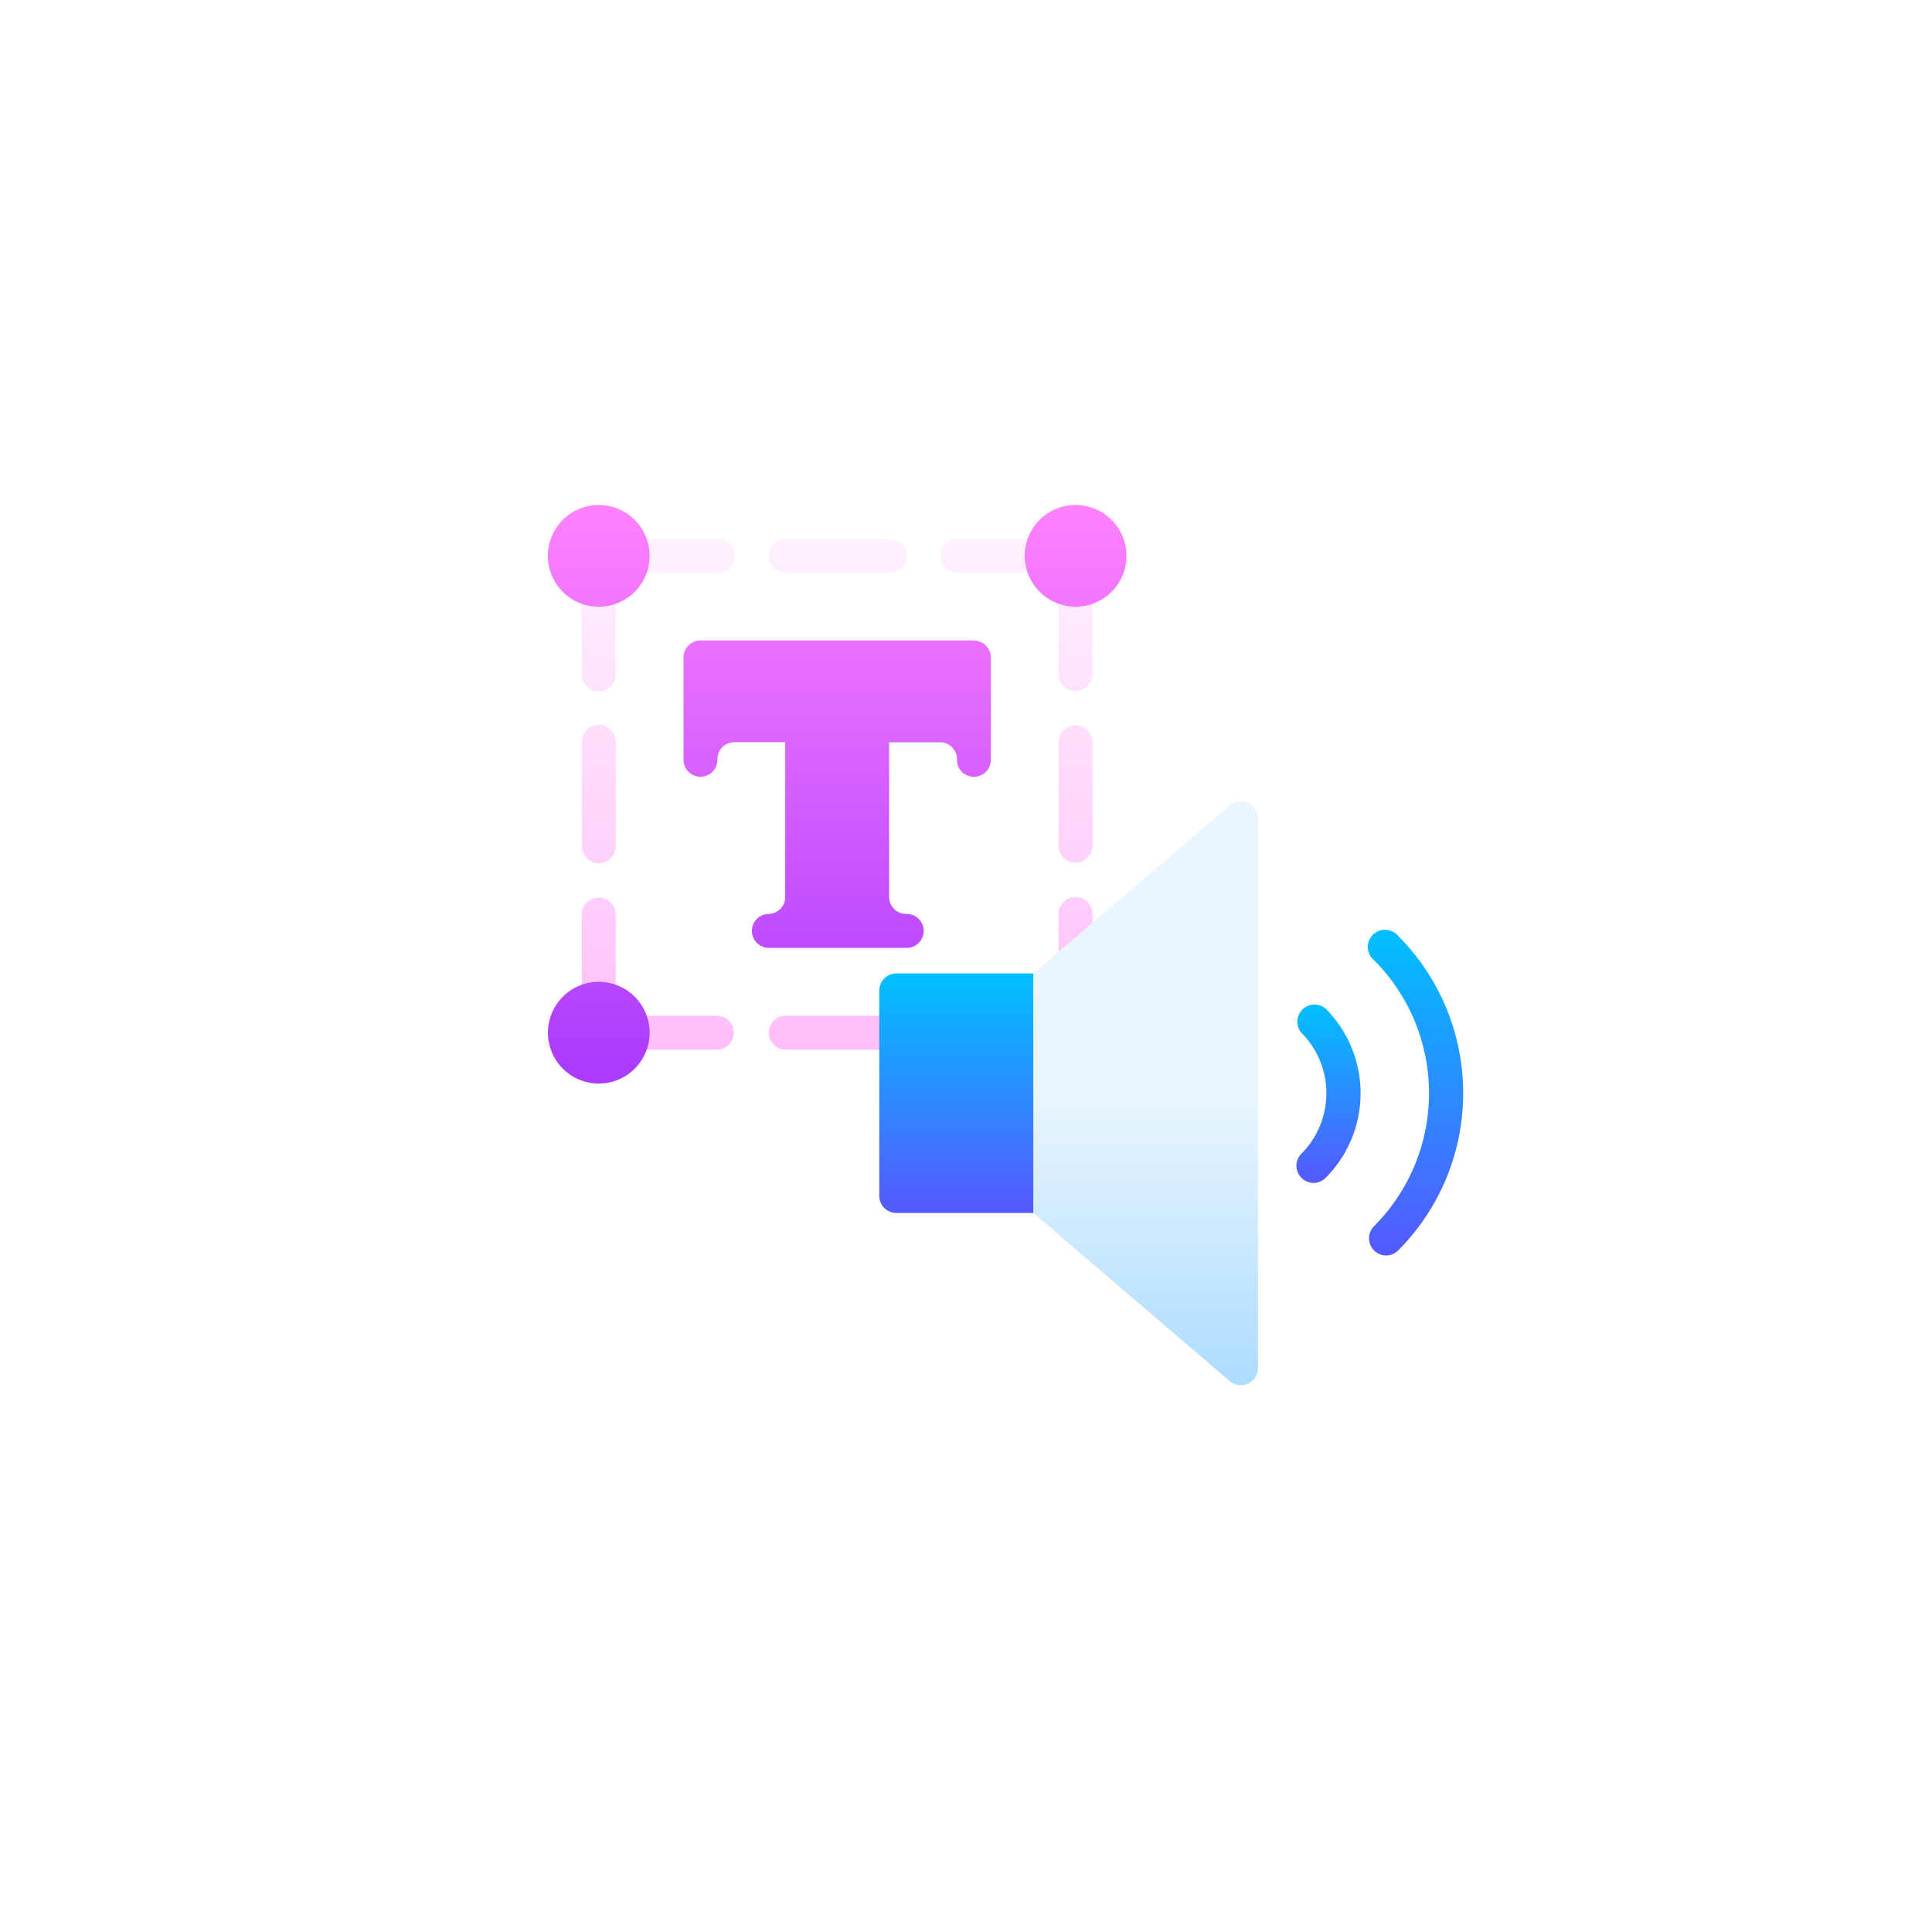 <svg xmlns="http://www.w3.org/2000/svg" xmlns:xlink="http://www.w3.org/1999/xlink" width="90" height="90" viewBox="0 0 90 90"><defs><filter id="a" x="0" y="0" width="90" height="90" filterUnits="userSpaceOnUse"><feOffset dy="3" input="SourceAlpha"/><feGaussianBlur stdDeviation="3" result="b"/><feFlood flood-color="#77b0d6" flood-opacity="0.161"/><feComposite operator="in" in2="b"/><feComposite in="SourceGraphic"/></filter><linearGradient id="c" x1="0.5" y1="1" x2="0.5" gradientUnits="objectBoundingBox"><stop offset="0" stop-color="#ffbef9"/><stop offset="1" stop-color="#fff1ff"/></linearGradient><linearGradient id="d" x1="0.5" y1="1" x2="0.5" gradientUnits="objectBoundingBox"><stop offset="0" stop-color="#a93aff"/><stop offset="1" stop-color="#ff81ff"/></linearGradient><linearGradient id="e" x1="0.5" y1="1" x2="0.5" gradientUnits="objectBoundingBox"><stop offset="0" stop-color="#5558ff"/><stop offset="1" stop-color="#00c0ff"/></linearGradient><linearGradient id="f" x1="0.5" y1="1" x2="0.5" gradientUnits="objectBoundingBox"><stop offset="0" stop-color="#addcff"/><stop offset="0.503" stop-color="#eaf6ff"/><stop offset="1" stop-color="#eaf6ff"/></linearGradient></defs><g transform="translate(-399 -981)"><g transform="translate(0 -5)"><g transform="matrix(1, 0, 0, 1, 399, 986)" filter="url(#a)"><circle cx="36" cy="36" r="36" transform="translate(9 6)" fill="#fff"/></g><g transform="translate(424.525 1009.525)"><g transform="translate(1.579 1.579)"><path d="M36.316,30H32.369a.79.79,0,1,0,0,1.579h3.948a.79.79,0,1,0,0-1.579Zm8,0H39.474a.79.79,0,0,0,0,1.579h4.842a.79.79,0,1,0,0-1.579Zm3.158,1.579h3.948a.79.79,0,0,0,0-1.579H47.475a.79.79,0,0,0,0,1.579ZM36.316,52.212H32.369a.79.79,0,0,0,0,1.579h3.948a.79.79,0,0,0,0-1.579Zm8,0H39.474a.79.79,0,0,0,0,1.579h4.842a.79.79,0,0,0,0-1.579Zm7.106,0H47.475a.79.79,0,0,0,0,1.579h3.948a.79.79,0,0,0,0-1.579ZM31.579,47.475a.79.79,0,0,0-1.579,0v3.948a.79.79,0,1,0,1.579,0Zm-.79-2.369a.789.789,0,0,0,.79-.79V39.474a.79.79,0,1,0-1.579,0v4.842A.789.789,0,0,0,30.79,45.106Zm0-8a.789.789,0,0,0,.79-.79V32.369a.79.79,0,0,0-1.579,0v3.948A.789.789,0,0,0,30.79,37.106ZM53,46.685a.789.789,0,0,0-.79.79v3.948a.79.79,0,0,0,1.579,0V47.475A.789.789,0,0,0,53,46.685Zm0-8a.789.789,0,0,0-.79.79v4.842a.79.79,0,0,0,1.579,0V39.474A.789.789,0,0,0,53,38.685Zm0-7.106a.789.789,0,0,0-.79.79v3.948a.79.79,0,0,0,1.579,0V32.369A.789.789,0,0,0,53,31.579Z" transform="translate(-30 -30)" fill="url(#c)"/></g><path d="M2.369,0A2.369,2.369,0,1,0,4.737,2.369,2.371,2.371,0,0,0,2.369,0ZM24.581,4.737a2.369,2.369,0,1,0-2.369-2.369A2.371,2.371,0,0,0,24.581,4.737Zm0,17.475a2.369,2.369,0,1,0,2.369,2.369A2.371,2.371,0,0,0,24.581,22.212Zm-22.212,0a2.369,2.369,0,1,0,2.369,2.369A2.371,2.371,0,0,0,2.369,22.212Zm17.475-15.9H7.106a.789.789,0,0,0-.79.79v4.737a.79.79,0,1,0,1.579,0,.79.79,0,0,1,.79-.79h2.369v7.211a.79.79,0,0,1-.79.79.79.79,0,0,0,0,1.579h6.421a.79.79,0,1,0,0-1.579.79.79,0,0,1-.79-.79V11.053h2.369a.79.79,0,0,1,.79.79.79.79,0,1,0,1.579,0V7.106A.789.789,0,0,0,19.843,6.316Z" fill="url(#d)"/></g><g transform="translate(439.963 1023.325)"><path d="M7.219,162.159H.844a.8.8,0,0,1-.8-.8V151.8a.8.8,0,0,1,.8-.8H7.219l1.488,5.366Z" transform="translate(-0.047 -142.979)" fill="url(#e)"/><path d="M145.056.075a.8.8,0,0,0-.848.108l-9.161,7.839V19.18l9.161,7.839a.8.8,0,0,0,1.306-.613V.8a.8.8,0,0,0-.458-.721Z" transform="translate(-127.875 0)" fill="url(#f)"/><path d="M430.123,128.84a.8.8,0,0,1-.563-1.36,8.776,8.776,0,0,0,0-12.4.8.8,0,1,1,1.127-1.127,10.372,10.372,0,0,1,0,14.652A.794.794,0,0,1,430.123,128.84Z" transform="translate(-406.519 -107.68)" fill="url(#e)"/><path d="M366.484,185.719a.8.8,0,0,1-.563-1.36,3.989,3.989,0,0,0,0-5.635.8.8,0,0,1,1.127-1.127,5.585,5.585,0,0,1,0,7.889A.8.8,0,0,1,366.484,185.719Z" transform="translate(-346.261 -167.939)" fill="url(#e)"/></g></g></g></svg>